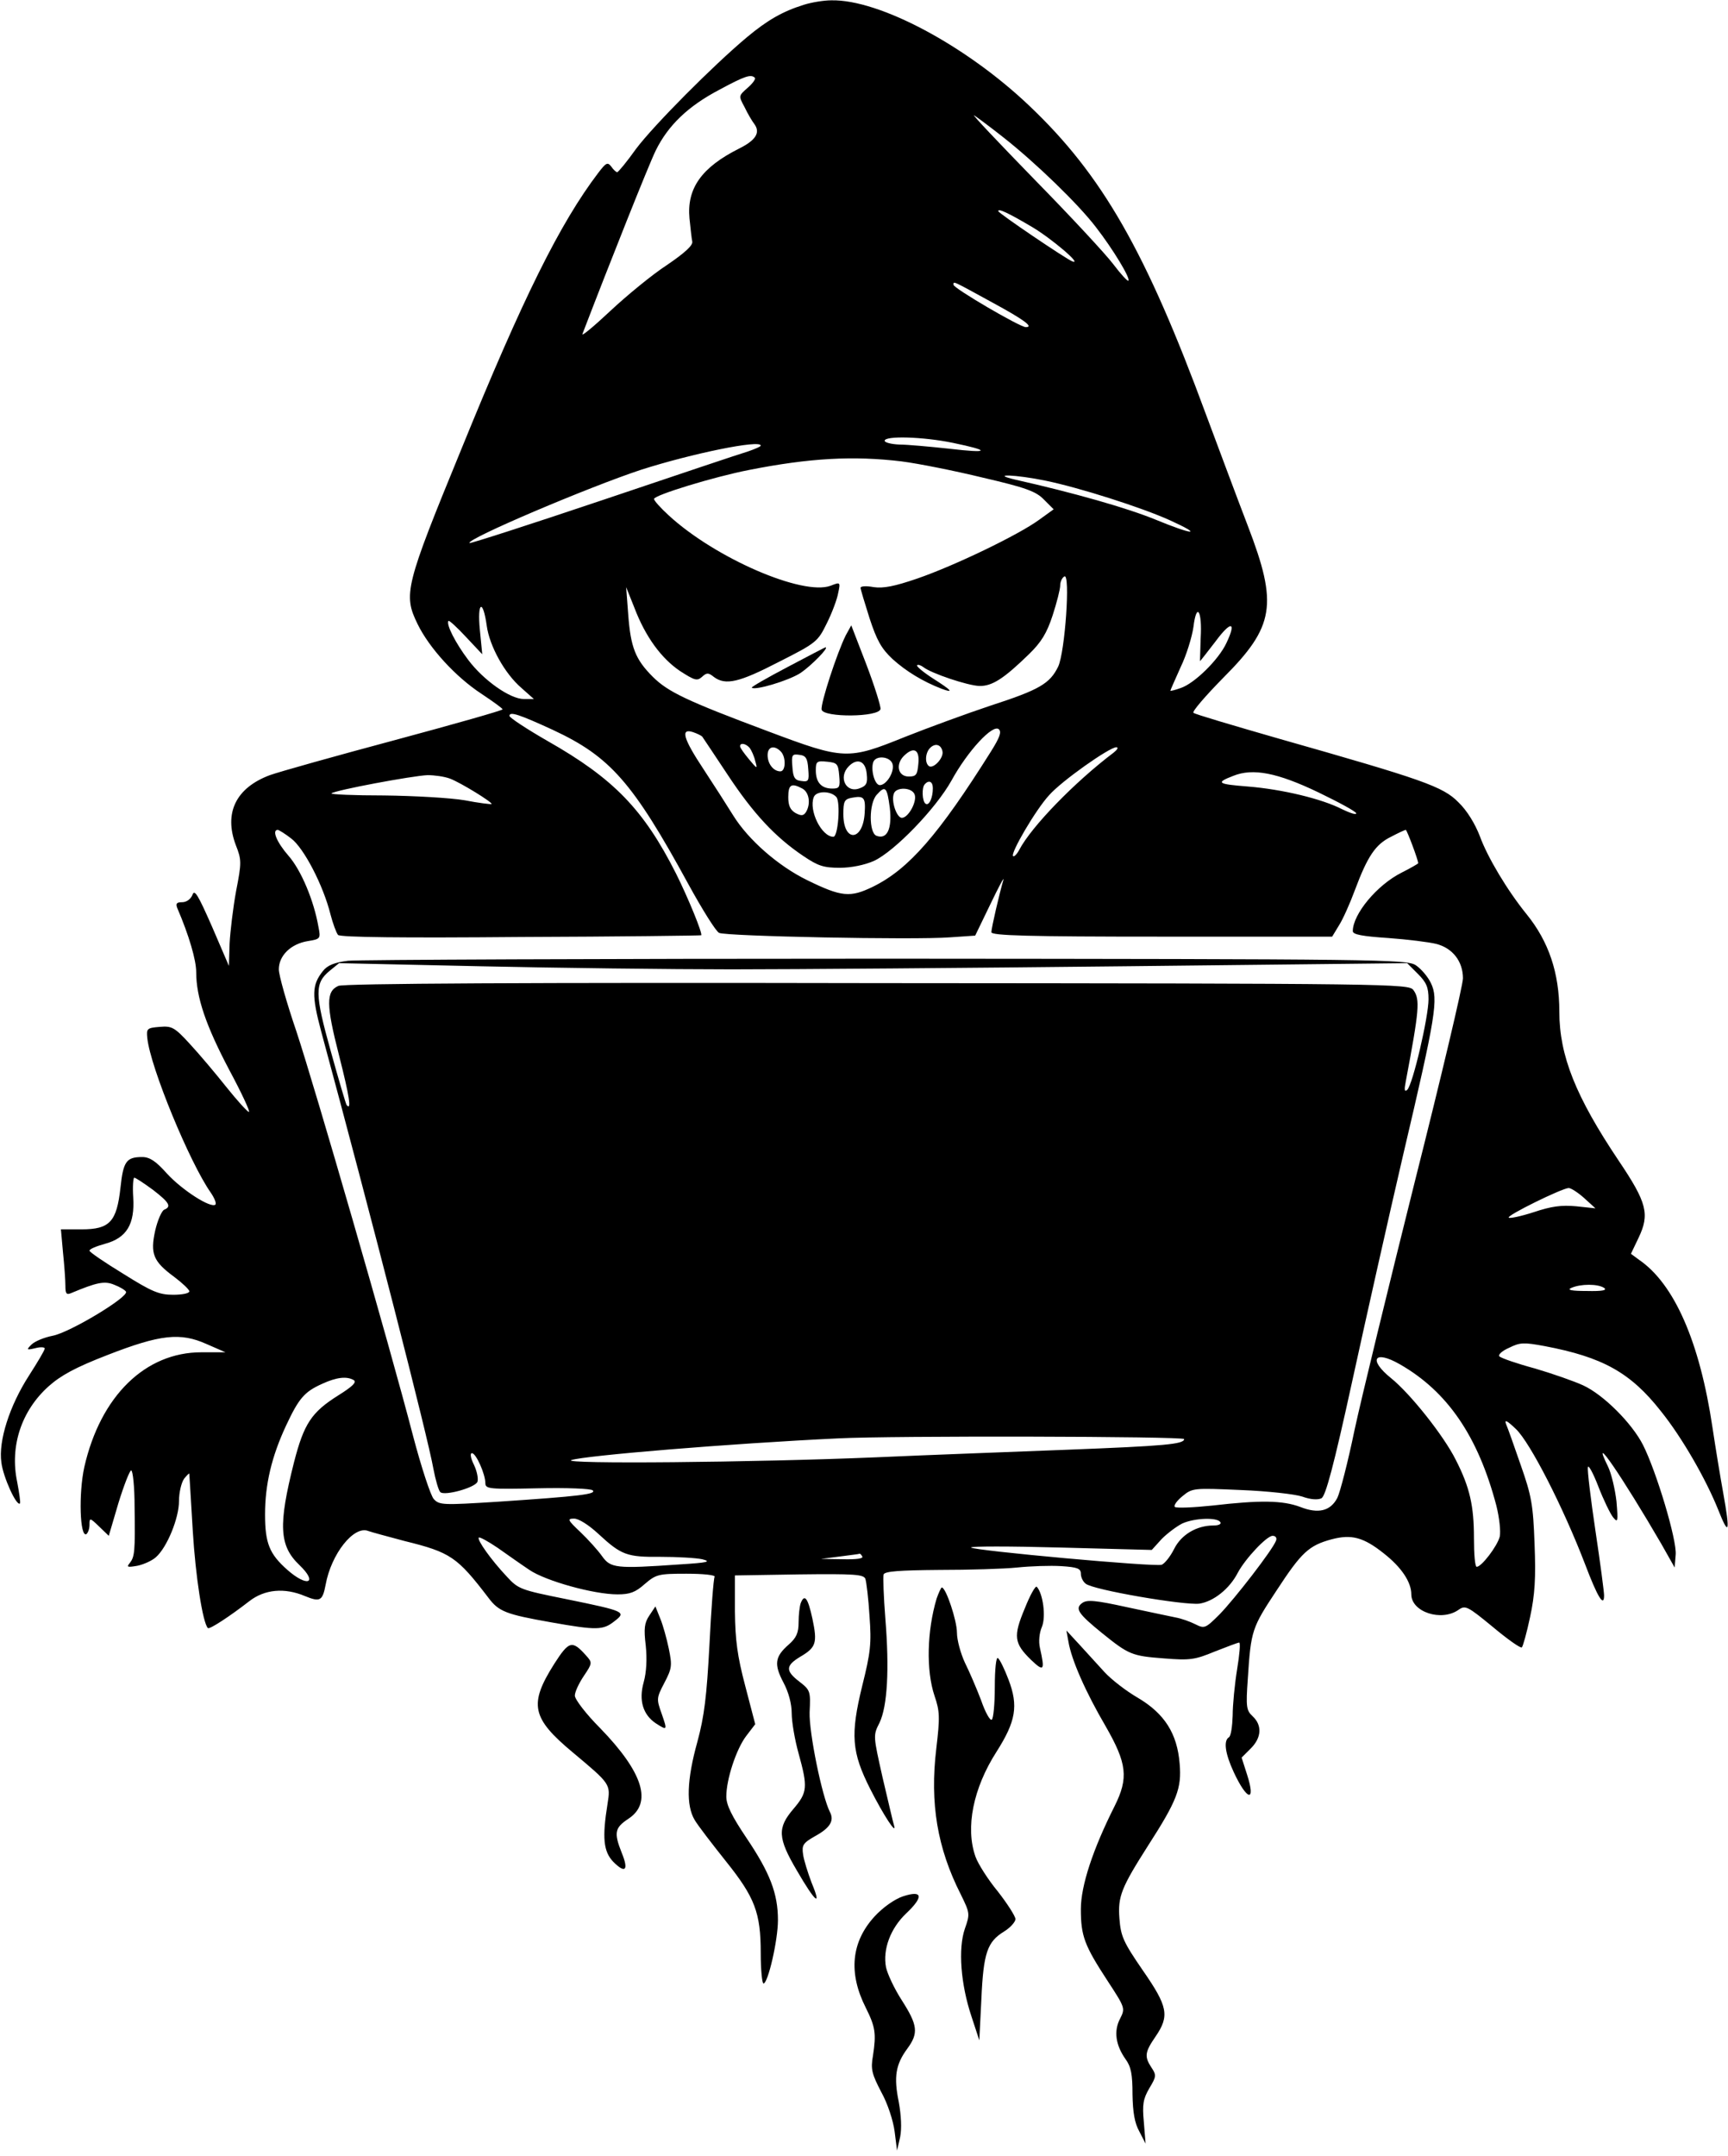 <?xml version="1.0" standalone="no"?>
<!DOCTYPE svg PUBLIC "-//W3C//DTD SVG 20010904//EN"
 "http://www.w3.org/TR/2001/REC-SVG-20010904/DTD/svg10.dtd">
<svg version="1.0" xmlns="http://www.w3.org/2000/svg"
 width="502pt" height="626pt" viewBox="0 0 502 626"
 preserveAspectRatio="xMidYMid meet">

<g transform="translate(0,626) scale(0.1,-0.1)"
fill="#000000" stroke="none">
<path d="M2335 6246 c-61 -19 -105 -44 -165 -94 -98 -82 -270 -255 -322 -324
-27 -38 -52 -68 -55 -68 -3 0 -11 7 -17 16 -11 14 -15 12 -38 -18 -111 -146
-219 -363 -398 -803 -163 -397 -169 -421 -127 -507 34 -70 111 -154 186 -203
33 -22 61 -42 61 -45 0 -3 -141 -43 -312 -89 -172 -46 -336 -92 -364 -102 -99
-37 -134 -110 -99 -203 17 -43 17 -51 1 -133 -9 -49 -17 -117 -19 -153 l-2
-65 -49 114 c-41 93 -51 110 -57 92 -5 -12 -17 -21 -30 -21 -16 0 -19 -4 -14
-17 34 -79 55 -151 55 -186 0 -73 28 -155 96 -284 36 -67 62 -123 57 -122 -4
0 -34 33 -66 73 -31 39 -79 96 -106 125 -44 48 -52 52 -87 49 -37 -3 -39 -5
-36 -33 9 -85 123 -361 184 -448 11 -16 17 -31 14 -35 -13 -12 -97 42 -141 90
-32 36 -50 48 -72 48 -46 0 -55 -13 -63 -89 -11 -99 -31 -121 -113 -121 l-60
0 6 -67 c4 -38 7 -81 7 -97 0 -23 3 -27 17 -21 74 31 97 36 125 24 16 -6 31
-15 34 -20 9 -15 -164 -119 -213 -128 -25 -5 -52 -16 -62 -26 -15 -15 -14 -16
12 -10 15 4 27 3 27 -1 0 -5 -21 -40 -46 -79 -56 -87 -89 -189 -80 -252 5 -42
44 -128 54 -119 2 3 -2 30 -8 62 -22 104 12 207 91 278 36 32 78 55 171 91
154 60 212 66 288 32 l55 -24 -70 0 c-163 0 -293 -127 -340 -333 -17 -77 -13
-206 6 -195 5 4 9 16 9 27 0 21 1 21 28 -5 l28 -27 28 95 c16 52 33 95 37 95
5 0 10 -48 10 -107 2 -130 0 -144 -14 -162 -10 -12 -7 -13 22 -8 19 4 43 15
54 25 32 28 67 113 67 163 0 25 7 54 15 65 8 10 15 17 15 14 0 -3 5 -77 10
-165 8 -133 29 -268 44 -283 5 -4 62 33 120 78 45 35 103 40 162 15 44 -18 51
-14 60 33 16 89 82 173 124 156 8 -3 56 -16 105 -29 134 -33 153 -46 244 -165
30 -40 51 -48 181 -71 135 -24 152 -23 185 3 35 27 32 29 -139 64 -134 27
-140 29 -174 66 -46 49 -87 107 -81 113 3 2 27 -11 55 -30 27 -19 68 -48 92
-64 47 -32 187 -71 256 -71 36 0 52 6 79 30 33 28 39 30 121 30 50 0 85 -4 82
-9 -3 -5 -10 -94 -15 -198 -8 -150 -15 -207 -35 -281 -31 -111 -33 -185 -8
-227 10 -17 51 -70 90 -119 85 -106 102 -150 102 -268 0 -48 4 -88 8 -88 13 0
42 125 42 184 0 77 -23 137 -91 238 -43 64 -59 96 -59 121 0 50 29 138 58 176
l26 34 -29 111 c-23 87 -29 133 -30 216 l0 105 186 3 c161 2 188 0 193 -13 3
-9 9 -57 12 -108 6 -80 3 -106 -21 -202 -35 -143 -31 -193 23 -300 39 -77 79
-138 69 -105 -3 9 -17 71 -33 138 -27 121 -28 122 -9 159 23 48 29 155 17 303
-5 63 -7 121 -5 128 4 9 46 12 162 13 86 0 188 3 226 7 39 4 96 6 128 4 47 -3
57 -7 57 -22 0 -10 6 -23 14 -29 21 -18 285 -63 330 -58 41 6 88 43 112 90 22
41 84 107 101 107 9 0 13 -6 10 -14 -10 -27 -121 -170 -164 -214 -41 -41 -44
-42 -70 -29 -16 8 -41 17 -58 20 -16 3 -80 17 -142 30 -91 20 -115 22 -129 12
-22 -16 -12 -31 57 -87 78 -63 87 -67 181 -74 75 -6 89 -4 147 20 36 14 67 26
71 26 4 0 1 -35 -6 -77 -7 -43 -13 -104 -13 -135 -1 -31 -5 -60 -11 -63 -16
-10 -11 -47 14 -101 39 -84 65 -89 39 -8 l-16 50 27 27 c31 31 33 67 5 93 -18
17 -20 26 -14 109 9 141 12 148 84 257 72 110 93 130 160 148 57 15 92 6 151
-41 51 -40 80 -83 80 -119 0 -51 87 -80 137 -45 20 14 26 11 99 -49 43 -36 81
-63 85 -60 3 2 14 41 24 88 14 65 17 113 13 213 -4 113 -9 140 -40 228 -19 55
-38 109 -43 120 -5 14 4 9 29 -15 41 -39 137 -226 201 -393 36 -95 55 -126 55
-90 0 10 -11 94 -25 187 -14 94 -24 177 -22 185 1 9 15 -16 30 -55 15 -39 35
-80 43 -90 14 -17 15 -14 10 46 -4 35 -15 82 -25 102 -54 110 44 -34 155 -225
l39 -69 3 37 c4 42 -56 242 -95 319 -32 63 -115 146 -174 173 -26 12 -89 34
-140 49 -52 14 -98 30 -103 35 -5 4 7 16 28 25 32 16 43 16 103 5 169 -32 250
-77 338 -189 62 -77 131 -198 166 -285 32 -81 36 -69 15 48 -8 44 -22 129 -31
189 -37 249 -111 418 -214 488 l-23 17 22 46 c33 69 25 102 -58 225 -124 185
-172 304 -172 432 0 113 -31 204 -95 283 -56 69 -114 166 -136 227 -14 36 -37
74 -62 98 -45 46 -103 66 -522 185 -132 38 -244 71 -248 75 -4 4 35 49 86 101
150 150 160 213 72 442 -30 78 -84 223 -121 322 -175 475 -302 697 -514 898
-183 174 -435 309 -575 306 -22 0 -58 -6 -80 -13z m-142 -212 c3 -3 -6 -16
-21 -29 -26 -23 -27 -23 -9 -56 9 -19 22 -41 29 -50 17 -24 4 -46 -44 -70
-110 -55 -153 -116 -145 -203 3 -28 6 -58 8 -67 3 -11 -21 -33 -74 -69 -43
-28 -117 -89 -164 -133 -48 -45 -84 -75 -81 -67 79 206 192 490 213 533 36 73
94 129 186 177 74 40 91 45 102 34z m722 -173 c94 -74 218 -194 269 -261 49
-63 101 -149 94 -155 -2 -3 -22 19 -44 48 -21 28 -124 139 -229 246 -104 107
-183 190 -175 186 8 -5 47 -34 85 -64z m83 -260 c56 -33 149 -112 117 -100
-18 7 -215 140 -215 146 0 8 27 -4 98 -46z m-116 -219 c94 -51 122 -72 98 -72
-17 0 -210 113 -210 123 0 11 -5 13 112 -51z m-114 -408 c112 -23 107 -31 -11
-17 -56 6 -121 12 -144 12 -24 1 -43 6 -43 11 0 15 111 12 198 -6z m-558 -8
c0 -3 -17 -10 -37 -17 -21 -6 -211 -70 -422 -141 -211 -71 -385 -127 -387
-125 -11 11 347 163 499 213 147 47 347 88 347 70z m410 -46 c47 -6 153 -27
235 -47 125 -29 155 -40 178 -64 l28 -28 -43 -31 c-59 -43 -243 -132 -353
-170 -67 -23 -99 -29 -127 -25 -21 4 -38 3 -38 -2 0 -4 12 -44 26 -88 21 -64
34 -88 67 -119 40 -36 88 -65 142 -86 38 -14 30 -5 -25 30 -28 18 -48 35 -46
38 3 3 11 0 18 -5 22 -18 129 -54 163 -55 37 -1 71 21 144 92 36 35 52 61 69
113 12 37 22 76 22 87 0 10 5 22 12 26 18 11 2 -220 -18 -262 -24 -49 -54 -67
-196 -113 -69 -23 -181 -64 -249 -91 -166 -67 -176 -67 -397 16 -238 89 -292
115 -336 159 -50 50 -64 85 -71 181 l-6 79 24 -60 c32 -84 78 -147 133 -184
42 -27 49 -29 63 -17 14 13 19 13 35 0 34 -25 73 -16 189 44 109 55 113 59
139 112 15 30 30 70 33 88 7 32 6 32 -22 21 -81 -30 -335 80 -470 204 -24 22
-43 43 -43 48 0 11 173 64 275 84 177 35 304 42 445 25z m418 -56 c97 -20 277
-77 361 -115 99 -45 67 -43 -42 2 -83 34 -238 78 -407 116 -77 18 1 15 88 -3z
m-1624 -421 c8 -59 52 -139 101 -181 l36 -32 -29 0 c-40 0 -117 54 -162 114
-37 49 -65 104 -57 113 2 2 25 -19 51 -47 l47 -50 -7 71 c-8 82 9 91 20 12z
m2074 -37 c-1 -36 -2 -66 -2 -66 1 0 21 26 45 57 45 61 62 59 32 -4 -22 -48
-93 -118 -133 -131 -16 -6 -30 -9 -30 -8 0 2 14 33 30 69 17 35 33 88 37 116
9 74 26 48 21 -33z m-1881 -266 c165 -77 231 -151 393 -448 40 -73 80 -137 89
-141 19 -10 568 -21 671 -13 l73 5 44 91 c24 50 41 82 38 71 -11 -37 -35 -140
-35 -152 0 -10 106 -13 495 -13 l495 0 20 33 c11 17 32 64 46 102 37 99 60
133 105 155 21 11 40 20 43 20 3 0 36 -87 36 -97 0 -1 -22 -14 -48 -27 -72
-36 -142 -121 -142 -170 0 -10 28 -15 103 -20 56 -4 119 -12 139 -17 48 -12
78 -51 78 -100 0 -20 -63 -286 -140 -591 -76 -304 -155 -628 -175 -721 -19
-92 -42 -181 -50 -197 -20 -38 -55 -47 -108 -26 -51 19 -116 20 -254 4 -57 -6
-106 -8 -110 -4 -4 4 6 18 22 31 29 24 32 24 170 18 77 -3 157 -12 178 -19 25
-9 45 -10 56 -5 12 7 35 91 90 343 40 183 106 477 147 653 96 408 103 454 81
500 -9 19 -29 42 -44 52 -26 17 -102 18 -1537 19 -831 0 -1535 -3 -1565 -6
-39 -5 -60 -13 -73 -30 -32 -40 -33 -70 -5 -175 147 -543 310 -1179 326 -1270
6 -32 15 -63 20 -68 12 -12 102 13 108 30 3 8 -1 30 -10 49 -10 20 -12 34 -6
34 12 0 39 -61 39 -87 0 -17 12 -18 151 -15 86 2 156 -1 161 -6 11 -11 -36
-17 -276 -33 -159 -10 -170 -10 -186 8 -9 10 -36 92 -60 183 -69 266 -285
1012 -339 1175 -28 82 -51 163 -51 180 0 40 35 74 84 82 37 6 38 7 31 42 -13
75 -50 164 -87 206 -34 39 -49 75 -31 75 3 0 21 -11 39 -25 37 -28 93 -136
114 -220 7 -27 17 -54 22 -60 6 -7 191 -9 531 -6 287 1 523 4 524 5 5 4 -38
109 -73 179 -94 186 -181 276 -373 385 -61 35 -111 68 -111 73 0 14 29 4 127
-41z m1272 -62 c-152 -242 -239 -342 -343 -393 -66 -32 -91 -30 -191 19 -84
41 -171 117 -215 188 -18 29 -57 90 -86 134 -59 89 -68 120 -31 108 12 -4 24
-10 27 -13 3 -4 36 -54 74 -111 74 -112 138 -181 220 -236 43 -29 59 -34 106
-34 33 0 72 8 99 20 60 28 179 151 225 233 47 86 121 166 138 149 8 -8 2 -24
-23 -64z m-701 10 c5 -7 13 -24 16 -38 7 -24 6 -24 -18 5 -14 17 -26 33 -26
38 0 11 17 8 28 -5z m560 -10 c4 -19 -26 -51 -39 -43 -13 9 -11 39 3 53 15 15
32 10 36 -10z m-470 0 c16 -16 15 -58 -1 -58 -20 0 -37 22 -37 47 0 25 19 30
38 11z m968 -3 c-114 -86 -240 -216 -275 -283 -7 -13 -15 -21 -18 -18 -8 8 66
135 105 177 36 41 175 139 195 139 7 0 3 -7 -7 -15z m-568 -32 c-3 -33 -6 -38
-28 -38 -31 0 -39 34 -15 59 29 29 47 20 43 -21z m-320 -16 c3 -35 1 -38 -20
-35 -19 2 -24 10 -26 41 -3 35 -1 38 20 35 19 -2 24 -10 26 -41z m245 14 c6
-23 -18 -61 -37 -61 -15 0 -27 45 -19 67 8 21 50 16 56 -6z m-155 -33 c3 -34
1 -38 -20 -38 -32 0 -48 18 -48 53 0 26 3 28 33 25 29 -3 32 -6 35 -40z m80 4
c3 -26 -1 -34 -20 -41 -40 -16 -64 32 -32 64 25 25 49 15 52 -23z m1312 -53
c60 -29 110 -56 110 -61 0 -5 -18 1 -41 12 -58 30 -174 58 -274 66 -89 7 -94
11 -42 31 57 23 128 9 247 -48z m-2523 40 c30 -11 126 -70 121 -74 -2 -1 -37
3 -78 11 -41 7 -147 13 -234 14 -88 0 -156 3 -153 6 9 9 234 51 279 53 20 0
49 -4 65 -10z m1403 -28 c0 -28 -11 -52 -21 -45 -10 6 -12 48 -2 57 12 13 23
7 23 -12z m-379 -1 c20 -11 25 -45 10 -69 -7 -10 -13 -11 -30 -2 -15 9 -21 21
-21 46 0 37 9 42 41 25z m254 -56 c7 -61 -8 -93 -39 -81 -22 9 -22 94 1 119
25 28 30 23 38 -38z m72 39 c8 -20 -18 -68 -37 -68 -15 0 -32 49 -23 71 7 19
52 18 60 -3z m-227 -8 c12 -15 5 -115 -9 -115 -34 0 -72 76 -57 115 7 19 50
19 66 0z m82 -46 c-5 -83 -62 -86 -62 -3 0 36 3 43 23 47 37 7 42 2 39 -44z
m-387 -454 c176 0 690 4 1142 9 l821 9 31 -31 c25 -25 31 -39 31 -74 0 -51
-46 -249 -62 -263 -8 -7 -9 0 -4 25 39 207 42 238 22 265 -13 18 -61 19 -1557
20 -1011 2 -1552 -1 -1566 -8 -36 -16 -36 -54 2 -202 30 -118 37 -162 22 -144
-2 2 -23 73 -46 156 -47 168 -47 198 -3 234 l27 22 410 -9 c226 -5 554 -9 730
-9z m-1681 -640 c48 -37 55 -49 33 -58 -7 -3 -19 -30 -26 -60 -15 -68 -6 -90
55 -135 24 -18 44 -37 44 -42 0 -6 -21 -10 -47 -10 -41 0 -62 9 -145 61 -54
33 -98 63 -98 67 0 5 20 13 45 20 63 17 87 57 82 135 -2 31 0 57 3 57 4 0 28
-16 54 -35z m4158 -24 l33 -30 -56 6 c-43 4 -72 0 -123 -17 -37 -12 -70 -19
-73 -16 -7 6 154 85 174 86 7 0 27 -13 45 -29z m58 -261 c10 -7 -5 -10 -50 -9
-45 0 -59 3 -45 9 27 12 77 12 95 0z m-593 -222 c138 -79 227 -209 280 -410 9
-36 13 -75 10 -90 -7 -28 -53 -88 -67 -88 -5 0 -8 37 -8 83 0 94 -12 148 -53
228 -35 70 -132 192 -188 237 -67 54 -49 83 26 40z m-3039 -46 c9 -6 -5 -19
-45 -44 -78 -49 -100 -82 -129 -195 -46 -182 -43 -242 16 -298 55 -53 23 -65
-35 -14 -52 46 -65 77 -65 161 0 87 19 168 61 258 37 79 53 98 104 121 43 20
73 23 93 11z m2412 -171 c0 -15 -56 -20 -340 -31 -151 -6 -401 -15 -555 -22
-357 -15 -919 -20 -885 -8 38 13 459 48 775 63 154 8 1005 6 1005 -2z m-1702
-275 c67 -62 83 -68 181 -67 47 0 102 -3 121 -7 28 -7 16 -10 -65 -15 -186
-13 -201 -11 -226 24 -12 17 -40 48 -63 70 -37 35 -39 39 -18 39 13 0 42 -18
70 -44z m1807 34 c4 -6 -5 -10 -20 -10 -48 0 -93 -26 -114 -68 -11 -22 -27
-42 -36 -46 -19 -7 -545 41 -554 50 -3 4 113 4 259 0 l266 -7 29 32 c17 17 44
37 60 45 36 16 101 18 110 4z m-1040 -100 c4 -6 -17 -9 -57 -8 l-63 1 55 7
c30 4 56 7 57 8 1 1 5 -2 8 -8z"/>
<path d="M2457 4415 c-25 -50 -74 -199 -70 -216 6 -23 166 -22 171 2 1 8 -17
66 -41 129 l-44 114 -16 -29z"/>
<path d="M2288 4323 c-59 -31 -106 -58 -104 -60 9 -9 109 21 142 43 31 21 84
75 72 74 -2 0 -51 -26 -110 -57z"/>
<path d="M2977 1589 c-34 -81 -31 -101 18 -149 38 -36 41 -32 26 35 -4 17 -2
43 6 61 12 30 3 96 -15 116 -4 4 -20 -25 -35 -63z"/>
<path d="M2721 1618 c-28 -94 -31 -209 -6 -283 15 -44 16 -61 5 -153 -19 -159
3 -289 71 -423 27 -55 27 -57 12 -100 -20 -58 -12 -161 19 -254 l23 -70 6 120
c6 134 17 166 66 196 18 11 33 28 33 36 0 8 -23 44 -51 80 -29 35 -58 81 -65
101 -30 84 -7 199 61 305 56 88 64 133 35 209 -12 32 -26 60 -31 63 -5 4 -9
-31 -9 -84 0 -49 -4 -92 -9 -95 -5 -3 -19 22 -31 57 -13 34 -34 83 -47 109
-12 26 -23 65 -23 87 0 35 -32 131 -44 131 -2 0 -9 -15 -15 -32z"/>
<path d="M2326 1604 c-3 -9 -6 -33 -6 -55 0 -30 -6 -45 -29 -65 -40 -35 -43
-57 -15 -110 15 -28 24 -62 24 -90 0 -24 9 -77 20 -116 27 -98 26 -113 -15
-161 -47 -55 -46 -84 10 -179 54 -93 73 -108 43 -36 -11 29 -23 67 -25 83 -4
27 0 33 35 53 44 24 56 45 43 70 -23 45 -61 231 -59 290 3 60 2 64 -29 88 -42
32 -41 47 2 73 46 27 50 40 35 111 -13 60 -23 73 -34 44z"/>
<path d="M1886 1568 c-14 -21 -16 -38 -10 -87 4 -39 2 -77 -6 -106 -15 -53 -2
-95 36 -120 33 -21 33 -20 16 29 -15 42 -15 45 8 89 22 42 23 50 13 99 -6 29
-17 69 -25 88 l-14 35 -18 -27z"/>
<path d="M3104 1492 c9 -53 50 -146 108 -245 62 -108 67 -150 26 -232 -63
-125 -98 -231 -98 -299 0 -78 10 -105 78 -209 51 -78 51 -79 36 -109 -19 -36
-13 -77 16 -118 16 -22 20 -44 20 -102 1 -52 6 -83 20 -108 l18 -35 -5 62 c-5
52 -2 68 16 99 20 33 21 38 6 60 -21 32 -19 45 12 90 41 60 36 87 -37 192 -57
83 -64 99 -68 151 -5 64 6 90 83 211 85 132 98 167 92 238 -7 88 -44 146 -122
192 -33 19 -77 53 -97 75 -20 22 -53 58 -73 80 l-37 40 6 -33z"/>
<path d="M1610 1428 c-74 -117 -66 -157 54 -257 110 -92 110 -92 101 -149 -16
-99 -12 -139 17 -169 35 -35 45 -24 24 27 -23 58 -20 72 19 98 71 46 44 134
-81 263 -41 41 -74 84 -74 95 0 11 12 36 26 57 25 37 25 39 7 59 -41 46 -50
43 -93 -24z"/>
<path d="M2623 753 c-24 -8 -58 -32 -82 -58 -68 -74 -77 -164 -26 -265 28 -56
31 -75 21 -140 -7 -39 -3 -53 24 -105 19 -34 35 -84 39 -115 l7 -55 9 39 c5
25 3 63 -4 102 -15 73 -9 109 25 155 33 45 30 68 -16 140 -22 34 -42 77 -46
96 -10 52 13 113 58 156 52 49 49 69 -9 50z"/>
</g>
</svg>
